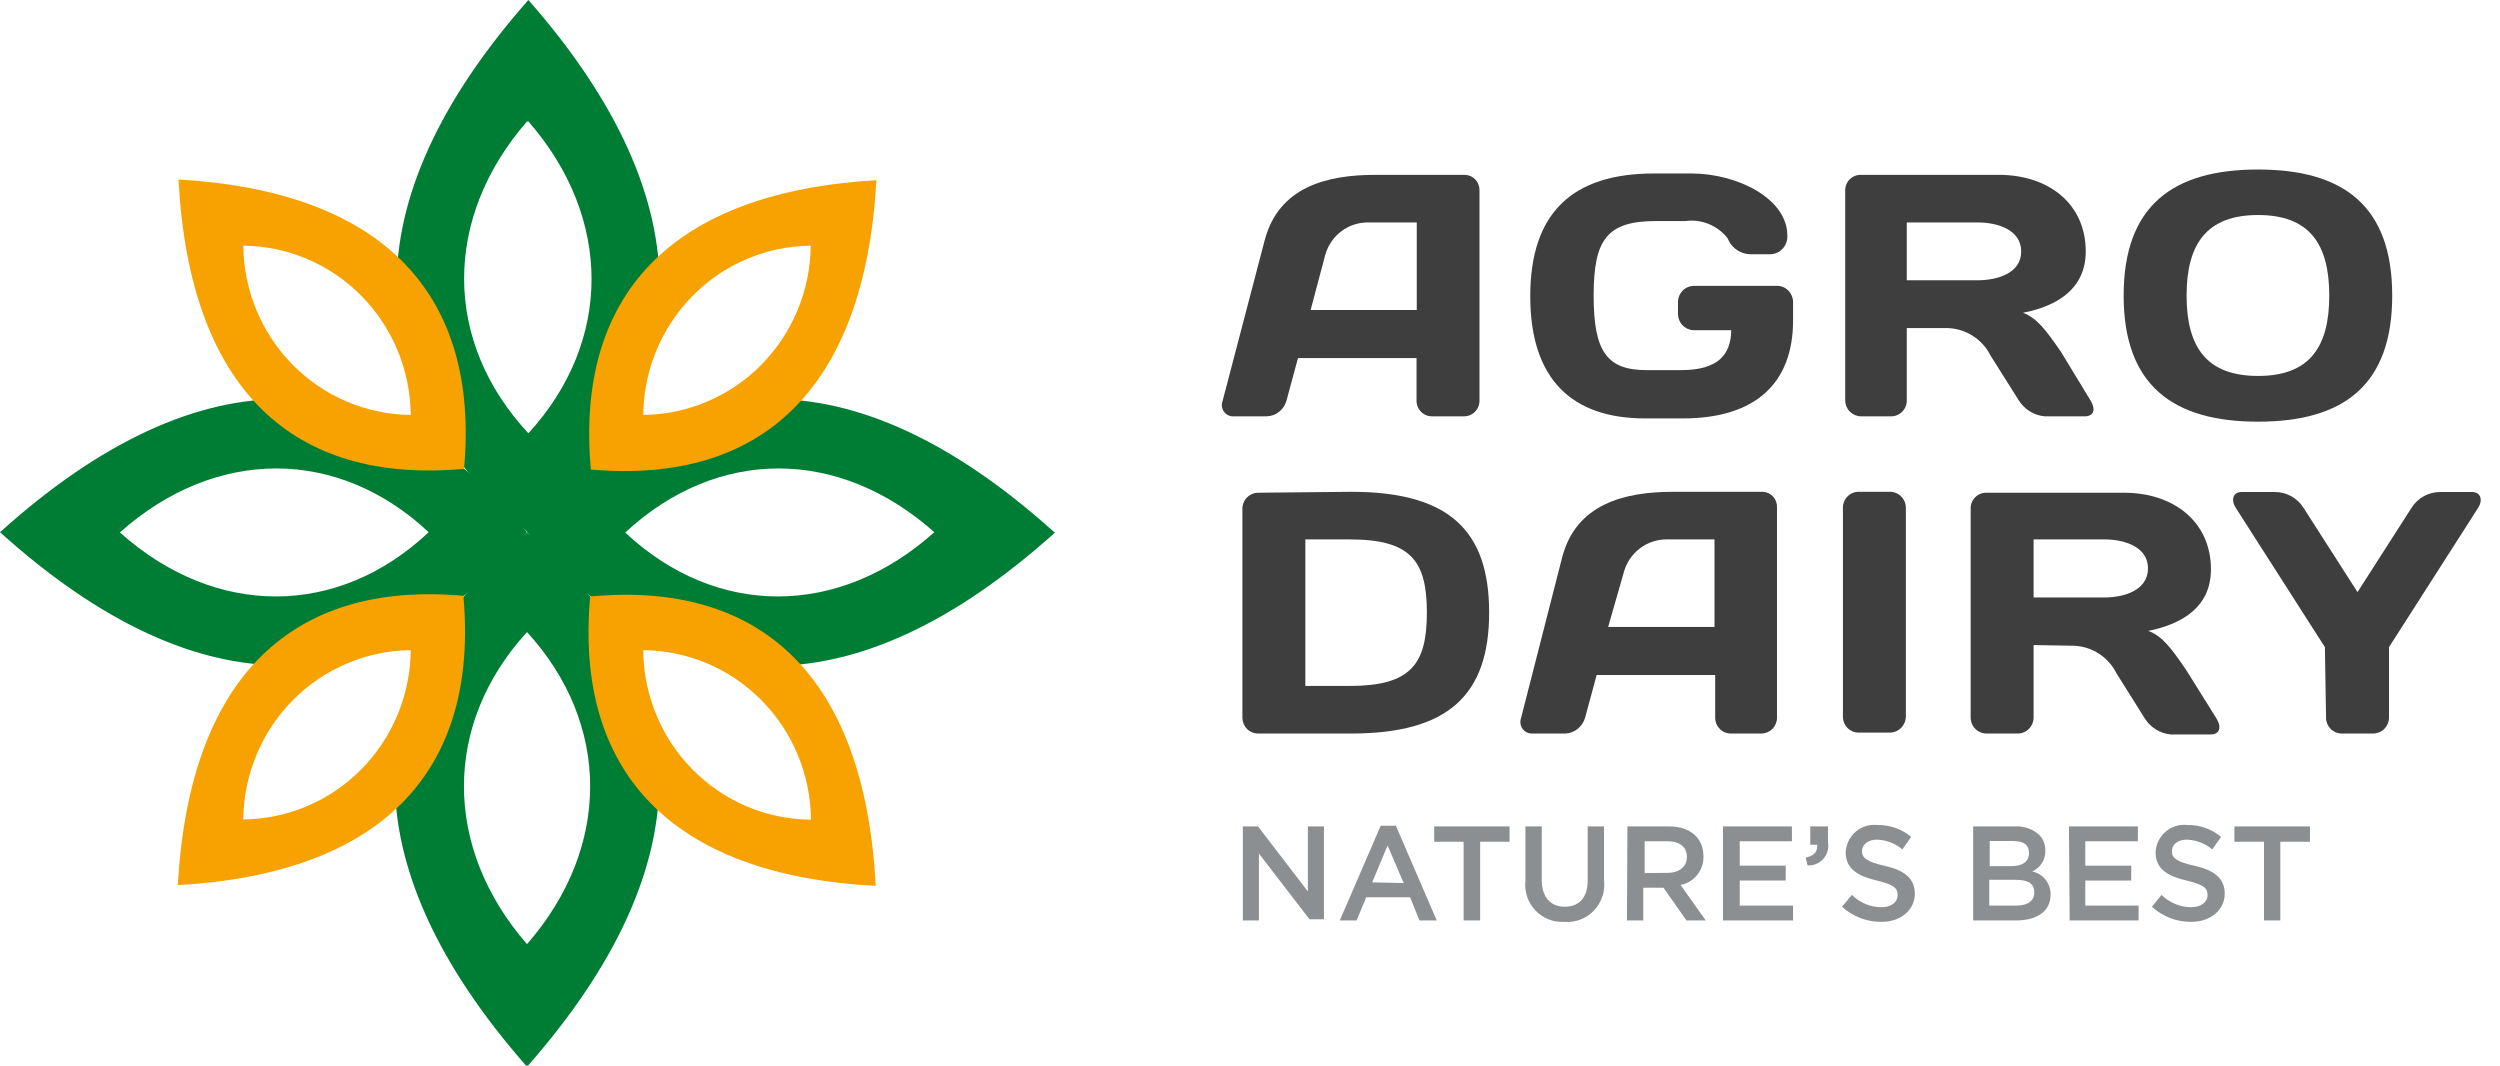 <svg width="122" height="52" viewBox="0 0 122 52" fill="none" xmlns="http://www.w3.org/2000/svg">
<path d="M51.447 25.972C41.604 17.099 32.725 17.507 25.718 25.972C18.722 17.507 9.843 17.099 0 25.972C9.843 34.844 18.722 34.425 25.718 25.972C32.725 34.459 41.604 34.878 51.503 25.972H51.447ZM5.863 25.972C10.527 21.824 16.491 21.824 20.92 25.972C16.491 30.142 10.527 30.153 5.863 25.994V25.972ZM30.527 25.972C35.012 21.824 40.931 21.824 45.595 25.972C40.92 30.153 34.956 30.142 30.516 25.994L30.527 25.972Z" fill="#007D35"/>
<path d="M25.785 0C17.007 9.949 17.411 18.924 25.785 25.994C34.115 18.924 34.53 9.949 25.785 0ZM25.785 5.926C29.9 10.64 29.888 16.669 25.785 21.145C21.615 16.669 21.615 10.64 25.718 5.926H25.785Z" fill="#007D35"/>
<path d="M25.718 25.994C17.321 33.077 16.918 42.051 25.718 52.057C34.53 42.051 34.115 33.077 25.718 25.994ZM25.718 46.074C21.615 41.36 21.615 35.331 25.718 30.844C29.821 35.331 29.832 41.36 25.718 46.074Z" fill="#007D35"/>
<path d="M42.77 8.793C32.68 9.382 28.072 14.459 28.834 22.912C37.153 23.649 42.198 19.003 42.77 8.793ZM31.391 20.249C31.411 18.065 32.279 15.976 33.807 14.431C35.335 12.886 37.402 12.009 39.563 11.989C39.543 14.173 38.675 16.262 37.147 17.807C35.619 19.352 33.552 20.229 31.391 20.249Z" fill="#F7A200"/>
<path d="M22.646 22.878C23.409 14.436 18.812 9.348 8.711 8.759C9.249 19.003 14.294 23.649 22.646 22.878ZM11.872 11.989C14.034 12.009 16.101 12.886 17.629 14.431C19.157 15.976 20.025 18.065 20.045 20.249C17.884 20.229 15.817 19.352 14.289 17.807C12.761 16.262 11.893 14.173 11.872 11.989Z" fill="#F7A200"/>
<path d="M28.801 29.11C28.039 37.552 32.635 42.708 42.736 43.229C42.198 32.997 37.153 28.328 28.801 29.11ZM39.575 40C37.409 39.985 35.336 39.109 33.804 37.561C32.272 36.013 31.405 33.917 31.391 31.728C33.556 31.746 35.627 32.623 37.158 34.17C38.689 35.718 39.557 37.812 39.575 40Z" fill="#F7A200"/>
<path d="M8.677 43.196C18.767 42.618 23.375 37.53 22.613 29.076C14.294 28.329 9.249 32.997 8.677 43.196ZM20.045 31.728C20.025 33.913 19.157 36.002 17.629 37.546C16.101 39.091 14.034 39.968 11.872 39.989C11.893 37.804 12.761 35.715 14.289 34.17C15.817 32.626 17.884 31.749 20.045 31.728Z" fill="#F7A200"/>
<path d="M61.716 11.728C62.4 9.122 64.743 8.533 67.109 8.533H71.492C71.684 8.539 71.865 8.62 71.997 8.76C72.129 8.9 72.202 9.087 72.199 9.281V19.558C72.199 19.66 72.179 19.76 72.139 19.854C72.1 19.948 72.043 20.032 71.971 20.103C71.899 20.174 71.813 20.229 71.719 20.266C71.626 20.303 71.526 20.32 71.425 20.317H69.9C69.799 20.32 69.698 20.303 69.603 20.265C69.509 20.228 69.423 20.171 69.351 20.099C69.278 20.027 69.221 19.941 69.183 19.846C69.144 19.751 69.125 19.649 69.127 19.547V17.473H63.342L62.782 19.547C62.724 19.763 62.599 19.954 62.425 20.093C62.252 20.232 62.039 20.311 61.817 20.317H60.225C60.132 20.326 60.037 20.31 59.951 20.272C59.865 20.233 59.791 20.173 59.735 20.097C59.678 20.02 59.642 19.931 59.63 19.837C59.618 19.742 59.63 19.646 59.665 19.558L61.716 11.728ZM63.959 15.128H69.138V10.856H66.817C66.332 10.839 65.854 10.989 65.464 11.281C65.073 11.573 64.791 11.99 64.665 12.465L63.959 15.128Z" fill="#3E3E3F"/>
<path d="M82.647 16.113C82.445 16.108 82.253 16.023 82.111 15.877C81.969 15.732 81.888 15.536 81.885 15.332V14.731C81.888 14.526 81.969 14.331 82.111 14.185C82.253 14.039 82.445 13.955 82.647 13.949H86.728C86.932 13.952 87.127 14.035 87.272 14.181C87.416 14.327 87.499 14.524 87.502 14.731V15.637C87.502 18.674 85.697 20.419 82.12 20.419H80.282C76.75 20.419 74.676 18.55 74.676 14.459C74.676 10.368 76.75 8.465 80.719 8.465H82.535C84.777 8.465 87.221 9.688 87.221 11.49C87.229 11.606 87.213 11.722 87.175 11.832C87.137 11.941 87.078 12.042 87 12.128C86.923 12.214 86.829 12.283 86.724 12.331C86.62 12.379 86.507 12.405 86.392 12.408H85.428C85.185 12.406 84.948 12.331 84.748 12.191C84.548 12.052 84.394 11.855 84.306 11.626C84.064 11.317 83.747 11.077 83.385 10.93C83.023 10.783 82.63 10.734 82.244 10.787H80.82C78.421 10.787 77.77 11.683 77.77 14.425C77.77 17.167 78.421 18.062 80.36 18.062H82.031C83.869 18.062 84.463 17.292 84.486 16.113H82.647Z" fill="#3E3E3F"/>
<path d="M93.051 16.011V19.547C93.051 19.649 93.031 19.75 92.992 19.844C92.953 19.938 92.896 20.024 92.824 20.096C92.752 20.167 92.666 20.224 92.573 20.262C92.479 20.3 92.379 20.319 92.278 20.317H90.809C90.608 20.314 90.415 20.232 90.273 20.088C90.131 19.944 90.049 19.75 90.046 19.547V9.348C90.039 9.243 90.053 9.137 90.088 9.038C90.123 8.938 90.178 8.847 90.249 8.77C90.321 8.693 90.408 8.633 90.504 8.592C90.601 8.551 90.704 8.531 90.809 8.532H97.535C99.968 8.532 101.784 9.938 101.784 12.272C101.784 14.085 100.405 14.935 98.724 15.263C99.408 15.524 99.845 16.113 100.574 17.167L102.02 19.547C102.289 19.989 102.166 20.317 101.74 20.317H99.778C99.524 20.293 99.28 20.211 99.062 20.078C98.845 19.944 98.66 19.763 98.522 19.547L97.143 17.36C96.948 16.968 96.652 16.637 96.288 16.4C95.923 16.163 95.502 16.029 95.069 16.011H93.051ZM93.051 10.855V13.677H96.515C97.446 13.677 98.634 13.348 98.634 12.272C98.634 11.195 97.446 10.855 96.515 10.855H93.051Z" fill="#3E3E3F"/>
<path d="M110.193 8.272C114.352 8.272 116.74 10.04 116.74 14.425C116.74 18.81 114.352 20.578 110.193 20.578C106.033 20.578 103.634 18.799 103.634 14.425C103.634 10.051 106.022 8.272 110.193 8.272ZM106.706 14.425C106.706 16.952 107.693 18.346 110.193 18.346C112.693 18.346 113.668 16.952 113.668 14.425C113.668 11.898 112.693 10.493 110.193 10.493C107.693 10.493 106.706 11.898 106.706 14.425Z" fill="#3E3E3F"/>
<path d="M65.943 24C70.696 24 72.67 25.87 72.67 29.892C72.67 33.915 70.674 35.796 65.943 35.796H61.391C61.191 35.796 60.999 35.716 60.856 35.574C60.714 35.432 60.632 35.239 60.629 35.037V24.838C60.627 24.736 60.646 24.634 60.684 24.538C60.721 24.443 60.777 24.356 60.848 24.282C60.918 24.209 61.003 24.15 61.096 24.109C61.189 24.068 61.29 24.047 61.391 24.045L65.943 24ZM63.701 26.323V33.473H65.865C68.847 33.473 69.631 32.419 69.631 29.892C69.631 27.365 68.847 26.323 65.865 26.323H63.701Z" fill="#3E3E3F"/>
<path d="M76.235 27.195C76.918 24.589 79.273 24 81.638 24H86.022C86.117 24.003 86.211 24.025 86.297 24.065C86.384 24.105 86.462 24.162 86.527 24.232C86.592 24.303 86.642 24.386 86.674 24.476C86.707 24.567 86.721 24.663 86.717 24.759V35.037C86.714 35.239 86.632 35.432 86.49 35.574C86.347 35.716 86.155 35.796 85.955 35.796H84.463C84.362 35.796 84.262 35.776 84.169 35.736C84.076 35.697 83.991 35.639 83.921 35.566C83.85 35.493 83.794 35.407 83.756 35.312C83.718 35.218 83.7 35.116 83.701 35.014V32.94H77.916L77.356 35.014C77.297 35.23 77.172 35.422 76.999 35.563C76.826 35.703 76.613 35.785 76.392 35.796H74.8C74.706 35.804 74.612 35.787 74.526 35.749C74.44 35.71 74.365 35.65 74.308 35.574C74.251 35.499 74.214 35.41 74.2 35.316C74.186 35.222 74.196 35.126 74.228 35.037L76.235 27.195ZM78.477 30.595H83.668V26.323H81.38C80.889 26.311 80.408 26.468 80.017 26.768C79.626 27.069 79.347 27.495 79.228 27.977L78.477 30.595Z" fill="#3E3E3F"/>
<path d="M89.935 24.77C89.935 24.566 90.015 24.37 90.158 24.226C90.301 24.081 90.495 24 90.697 24H92.222C92.323 23.998 92.424 24.017 92.519 24.055C92.613 24.093 92.699 24.149 92.772 24.221C92.845 24.293 92.903 24.378 92.943 24.472C92.984 24.566 93.005 24.668 93.006 24.77V34.969C93.003 35.177 92.919 35.376 92.773 35.522C92.626 35.669 92.428 35.751 92.222 35.751H90.697C90.497 35.751 90.304 35.671 90.162 35.529C90.019 35.387 89.938 35.194 89.935 34.992V24.77Z" fill="#3E3E3F"/>
<path d="M99.239 31.479V35.014C99.239 35.221 99.158 35.42 99.013 35.567C98.868 35.714 98.671 35.796 98.466 35.796H96.941C96.736 35.796 96.539 35.714 96.394 35.567C96.249 35.42 96.168 35.221 96.168 35.014V24.816C96.166 24.715 96.184 24.615 96.222 24.522C96.259 24.428 96.314 24.343 96.384 24.272C96.454 24.2 96.537 24.143 96.629 24.104C96.721 24.065 96.819 24.045 96.919 24.045H103.645C106.078 24.045 107.894 25.462 107.894 27.785C107.894 29.609 106.515 30.448 104.834 30.788C105.518 31.037 105.955 31.626 106.683 32.691L108.163 35.059C108.432 35.501 108.309 35.841 107.883 35.841H105.921C105.667 35.815 105.422 35.731 105.205 35.596C104.987 35.461 104.803 35.277 104.665 35.059L103.287 32.861C103.092 32.472 102.798 32.141 102.436 31.904C102.073 31.668 101.655 31.532 101.224 31.513L99.239 31.479ZM99.239 26.323V29.156H102.704C103.634 29.156 104.822 28.816 104.822 27.739C104.822 26.663 103.634 26.323 102.704 26.323H99.239Z" fill="#3E3E3F"/>
<path d="M113.455 31.581L109.105 24.782C108.858 24.397 108.971 24.011 109.385 24.011H110.989C111.271 24.006 111.551 24.073 111.8 24.208C112.05 24.343 112.26 24.541 112.412 24.782L115.047 28.895L117.682 24.782C117.832 24.542 118.042 24.346 118.289 24.211C118.536 24.076 118.813 24.007 119.094 24.011H120.641C121.056 24.011 121.179 24.397 120.933 24.782L116.583 31.581V35.037C116.577 35.24 116.493 35.433 116.349 35.575C116.204 35.717 116.011 35.796 115.809 35.796H114.273C114.073 35.796 113.881 35.716 113.738 35.574C113.596 35.432 113.514 35.239 113.511 35.037L113.455 31.581Z" fill="#3E3E3F"/>
<path d="M60.651 40.329H61.391L63.824 43.502V40.329H64.609V44.861H63.903L61.436 41.654V44.918H60.651V40.329Z" fill="#8C8F92"/>
<path d="M67.378 40.295H68.118L70.113 44.918H69.272L68.813 43.785H66.672L66.201 44.918H65.382L67.378 40.295ZM68.499 43.093L67.714 41.258L66.963 43.059L68.499 43.093Z" fill="#8C8F92"/>
<path d="M71.425 41.077H69.99V40.329H73.667V41.077H72.232V44.918H71.425V41.077Z" fill="#8C8F92"/>
<path d="M74.441 42.969V40.329H75.237V42.935C75.237 43.785 75.674 44.249 76.358 44.249C77.042 44.249 77.479 43.819 77.479 42.969V40.329H78.275V42.935C78.31 43.206 78.284 43.481 78.199 43.74C78.115 43.999 77.973 44.236 77.786 44.433C77.599 44.63 77.371 44.782 77.118 44.877C76.865 44.973 76.593 45.01 76.324 44.986C76.063 45.001 75.802 44.958 75.559 44.86C75.317 44.763 75.098 44.612 74.918 44.42C74.739 44.228 74.603 43.999 74.521 43.748C74.438 43.497 74.411 43.231 74.441 42.969Z" fill="#8C8F92"/>
<path d="M79.418 40.329H81.448C82.501 40.329 83.129 40.907 83.129 41.791C83.137 42.12 83.029 42.441 82.823 42.697C82.618 42.952 82.329 43.125 82.008 43.184L83.241 44.918H82.3L81.178 43.32H80.192V44.918H79.396L79.418 40.329ZM81.38 42.595C81.952 42.595 82.322 42.289 82.322 41.813C82.322 41.337 81.963 41.054 81.38 41.054H80.259V42.606L81.38 42.595Z" fill="#8C8F92"/>
<path d="M84.082 40.329H87.445V41.054H84.9V42.244H87.143V42.969H84.9V44.193H87.501V44.918H84.082V40.329Z" fill="#8C8F92"/>
<path d="M88.118 41.847C88.488 41.779 88.679 41.598 88.679 41.303C88.679 41.303 88.679 41.303 88.679 41.224H88.342V40.329H89.206V41.099C89.231 41.243 89.225 41.391 89.185 41.532C89.146 41.672 89.076 41.802 88.98 41.911C88.884 42.021 88.764 42.106 88.63 42.162C88.497 42.218 88.352 42.242 88.208 42.232L88.118 41.847Z" fill="#8C8F92"/>
<path d="M89.89 44.249L90.372 43.671C90.754 44.053 91.269 44.268 91.807 44.272C92.3 44.272 92.603 44.034 92.603 43.683C92.603 43.331 92.423 43.173 91.582 42.969C90.742 42.765 90.069 42.448 90.069 41.598C90.077 41.405 90.124 41.216 90.208 41.042C90.291 40.868 90.409 40.714 90.555 40.589C90.7 40.463 90.869 40.369 91.052 40.313C91.234 40.256 91.426 40.239 91.616 40.261C92.216 40.248 92.801 40.453 93.264 40.839L92.838 41.45C92.489 41.16 92.056 40.993 91.605 40.974C91.145 40.974 90.865 41.224 90.865 41.541C90.865 41.858 91.078 42.051 91.986 42.255C92.894 42.459 93.444 42.844 93.444 43.615C93.444 44.385 92.782 44.986 91.829 44.986C91.114 44.997 90.421 44.734 89.89 44.249Z" fill="#8C8F92"/>
<path d="M96.291 40.329H98.32C98.535 40.314 98.751 40.343 98.955 40.413C99.159 40.483 99.347 40.593 99.509 40.737C99.609 40.837 99.688 40.957 99.74 41.09C99.792 41.222 99.816 41.364 99.811 41.507C99.819 41.722 99.763 41.935 99.648 42.117C99.534 42.299 99.368 42.442 99.172 42.527C99.429 42.58 99.66 42.722 99.824 42.929C99.988 43.136 100.074 43.395 100.069 43.66C100.069 44.476 99.397 44.918 98.388 44.918H96.291V40.329ZM98.163 42.266C98.679 42.266 99.015 42.062 99.015 41.632C99.015 41.201 98.735 41.042 98.219 41.042H97.098V42.266H98.163ZM98.399 44.193C98.937 44.193 99.273 43.977 99.273 43.547C99.273 43.116 98.97 42.935 98.343 42.935H97.076V44.193H98.399Z" fill="#8C8F92"/>
<path d="M100.966 40.329H104.329V41.054H101.762V42.244H104.004V42.969H101.762V44.193H104.363V44.918H100.999L100.966 40.329Z" fill="#8C8F92"/>
<path d="M105.013 44.249L105.484 43.671C105.868 44.051 106.382 44.266 106.919 44.272C107.412 44.272 107.726 44.034 107.726 43.683C107.726 43.331 107.547 43.173 106.695 42.969C105.843 42.765 105.193 42.448 105.193 41.598C105.201 41.405 105.248 41.216 105.331 41.042C105.415 40.868 105.533 40.714 105.678 40.589C105.823 40.463 105.992 40.369 106.175 40.313C106.358 40.256 106.55 40.239 106.74 40.261C107.34 40.248 107.924 40.453 108.388 40.839L107.962 41.45C107.612 41.162 107.18 40.995 106.728 40.974C106.258 40.974 105.989 41.224 105.989 41.541C105.989 41.858 106.19 42.051 107.11 42.255C108.029 42.459 108.567 42.844 108.567 43.615C108.567 44.385 107.894 44.986 106.941 44.986C106.229 44.997 105.54 44.733 105.013 44.249Z" fill="#8C8F92"/>
<path d="M110.484 41.077H109.038V40.329H112.726V41.077H111.28V44.918H110.484V41.077Z" fill="#8C8F92"/>
</svg>
